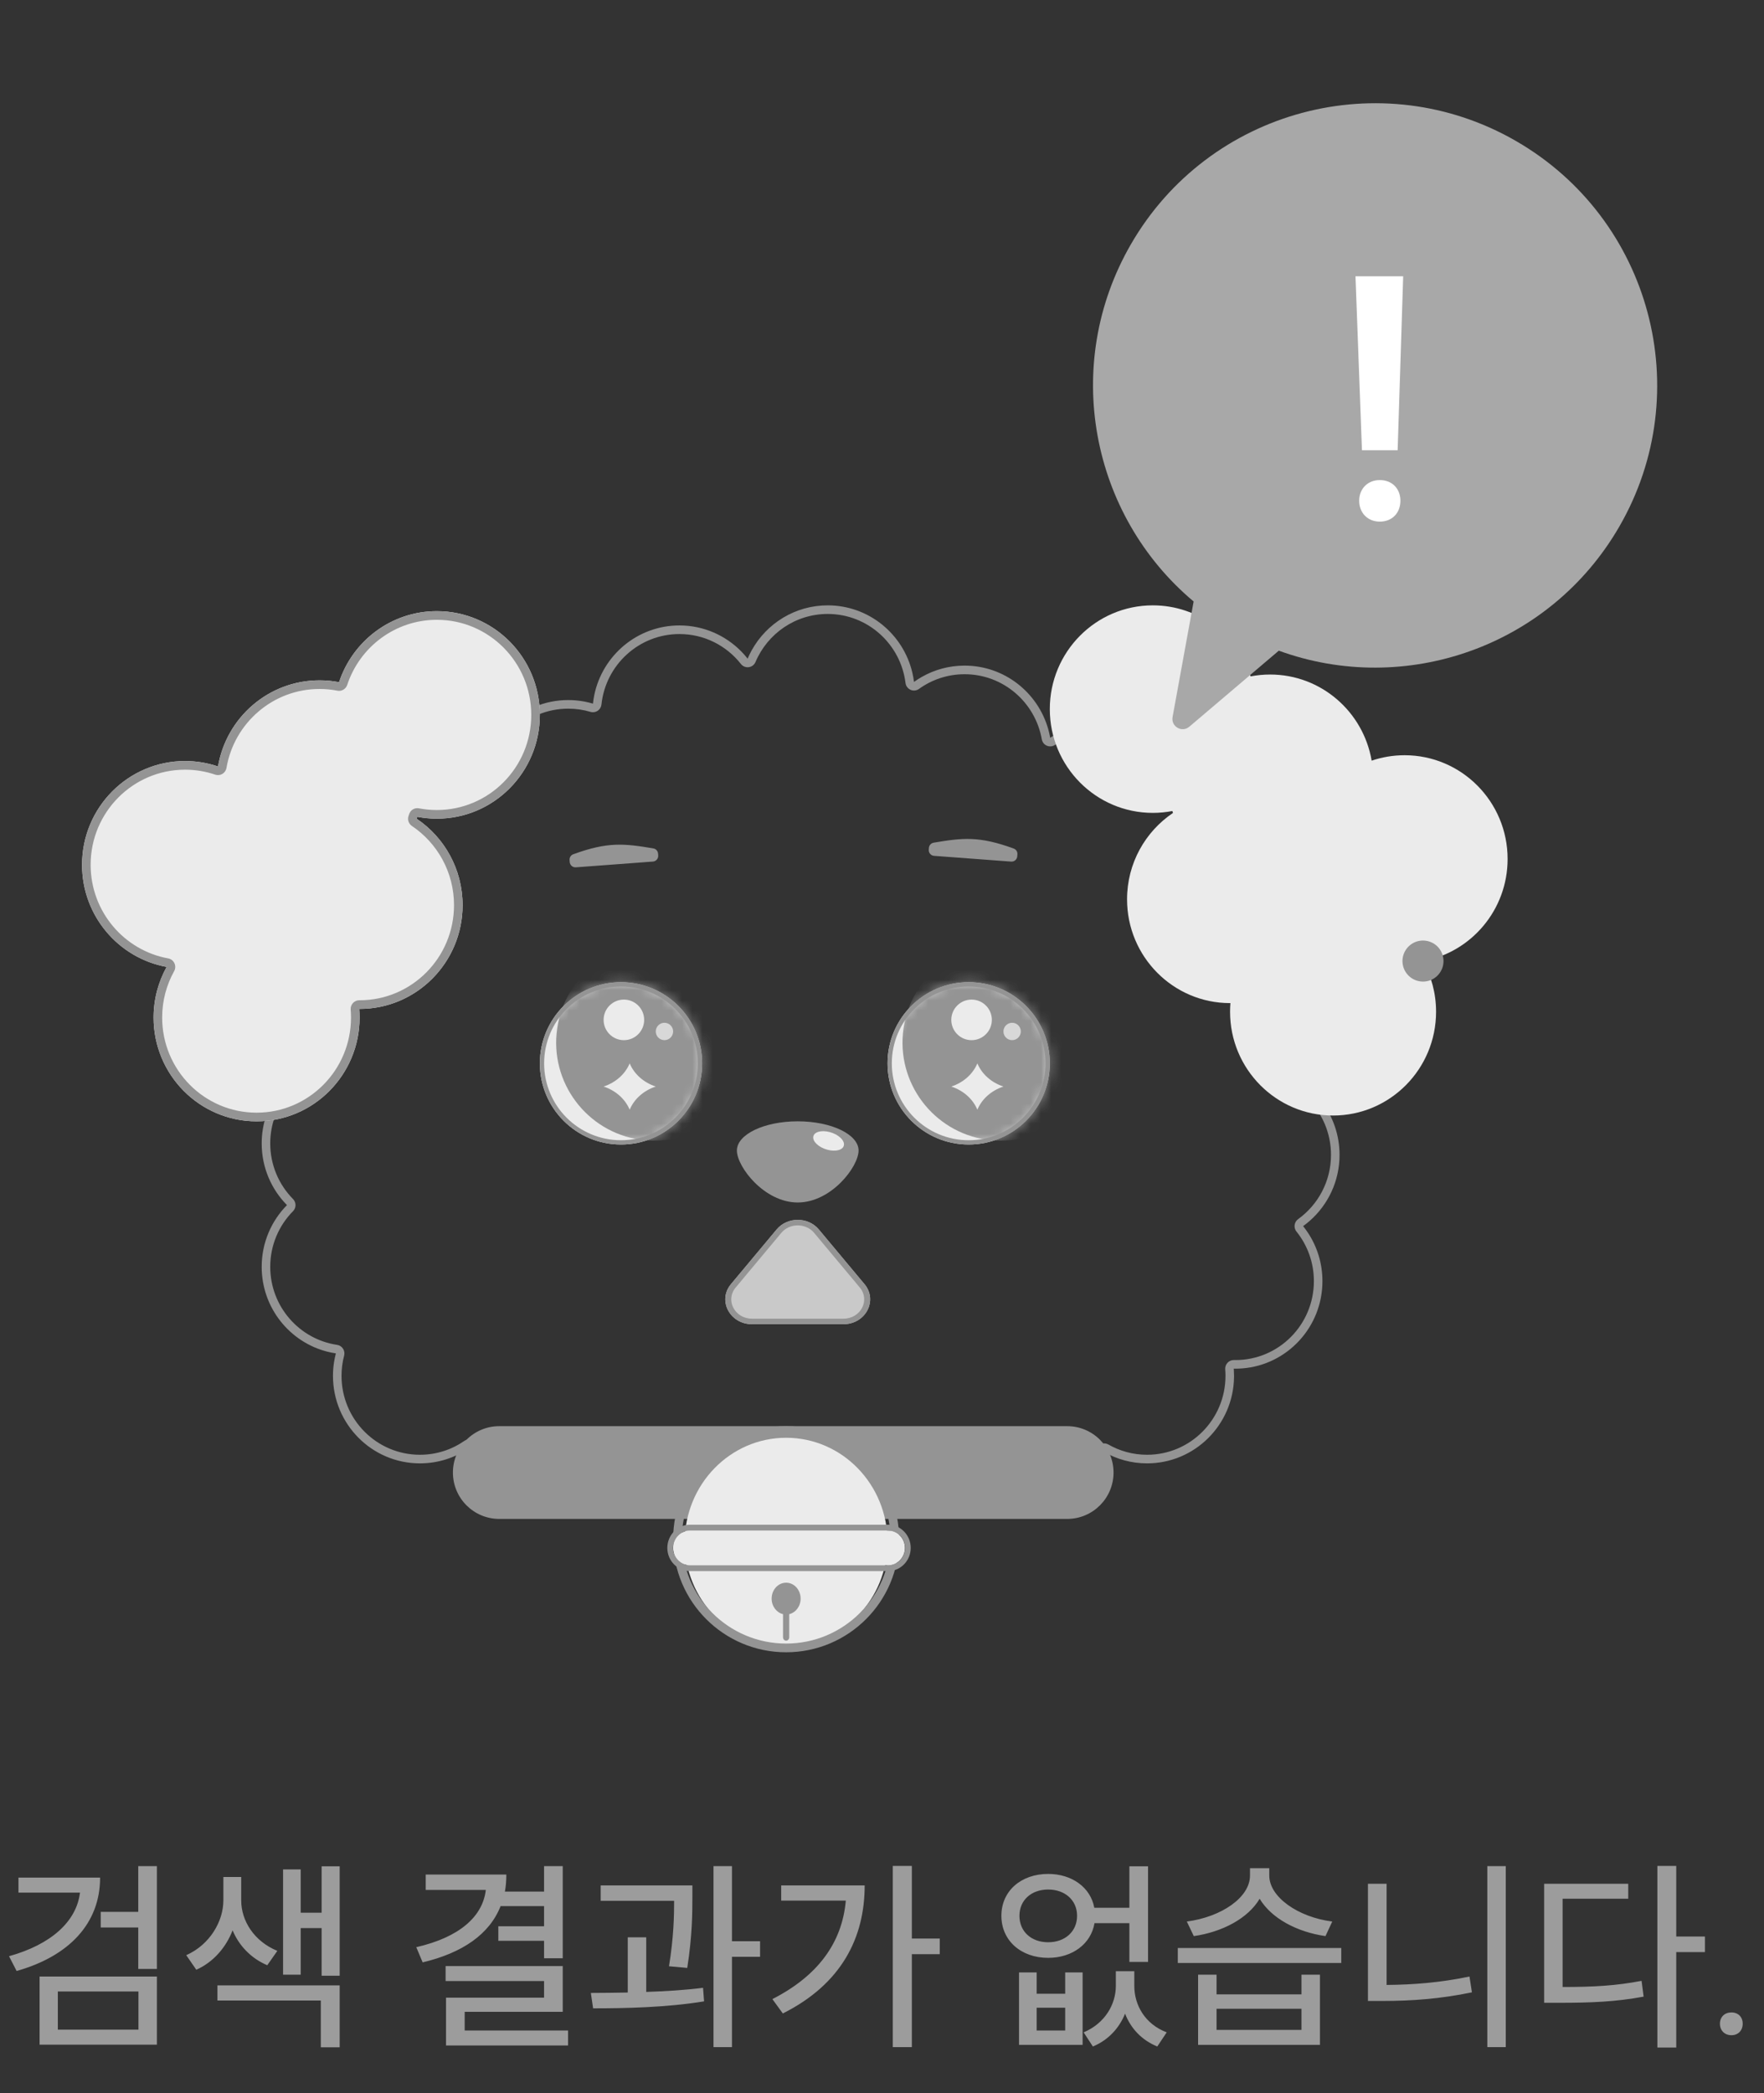 <svg width="172" height="204" viewBox="0 0 172 204" fill="none" xmlns="http://www.w3.org/2000/svg">
<rect x="0" y="0" width="172" height="204" fill="#333333" stroke="none"/>
<path d="M9.76 183C9.76 187.48 6.72 190.66 1.62 192.1L0.88 190.66C4.98 189.52 7.46 187.28 7.8 184.46H1.8V183H9.76ZM3.86 199.28V192.64H15.3V199.28H3.86ZM5.64 197.82H13.5V194.1H5.64V197.82ZM9.82 187.86V186.34H13.48V181.88H15.3V191.9H13.48V187.86H9.82ZM21.78 182.94H23.52V185.22C23.52 187.2 24.761 189.2 27.041 190.14L26.061 191.54C24.46 190.86 23.3 189.62 22.68 188.14C22.041 189.78 20.84 191.22 19.14 191.98L18.16 190.56C20.5 189.52 21.78 187.22 21.78 185.22V182.94ZM21.201 194.98V193.5H33.12V199.54H31.28V194.98H21.201ZM27.601 192.46V182.2H29.32V186.42H31.36V181.9H33.12V192.56H31.36V187.92H29.32V192.46H27.601ZM53.05 181.88H54.87V190.86H53.05V189.16H48.59V187.74H53.05V185.78H48.81C47.73 188.52 45.09 190.34 41.21 191.26L40.59 189.78C44.79 188.82 47.07 186.8 47.37 184.2H41.51V182.7H49.37C49.37 183.28 49.33 183.84 49.23 184.36H53.05V181.88ZM43.45 193.08V191.62H54.87V196.08H45.31V197.9H55.39V199.36H43.49V194.7H53.05V193.08H43.45ZM58.571 183.76H67.511V184.84C67.511 186.34 67.511 188.6 67.011 191.8L65.231 191.64C65.691 188.8 65.731 186.72 65.731 185.26H58.571V183.76ZM57.611 194.24C58.711 194.24 59.931 194.22 61.211 194.2V188.82H63.011V194.14C64.891 194.08 66.811 193.96 68.551 193.74L68.651 195.06C65.011 195.66 60.931 195.74 57.831 195.74L57.611 194.24ZM69.571 199.52V181.88H71.371V189.2H74.111V190.72H71.371V199.52H69.571ZM87.051 181.86H88.911V188.94H91.631V190.46H88.911V199.52H87.051V181.86ZM75.311 194.84C79.711 192.6 82.111 189.38 82.471 185.24H76.171V183.76H84.311C84.311 188.84 82.071 193.36 76.331 196.24L75.311 194.84ZM99.361 192.24H101.081V194.32H103.861V192.24H105.561V199.3H99.361V192.24ZM97.641 186.72C97.641 184.3 99.561 182.64 102.201 182.64C104.521 182.64 106.341 183.96 106.701 185.94H110.121V181.9H111.941V191.22H110.121V187.44H106.721C106.381 189.46 104.561 190.82 102.201 190.82C99.561 190.82 97.641 189.14 97.641 186.72ZM99.401 186.72C99.401 188.26 100.561 189.3 102.201 189.3C103.841 189.3 105.021 188.26 105.021 186.72C105.021 185.2 103.841 184.16 102.201 184.16C100.561 184.16 99.401 185.2 99.401 186.72ZM101.081 197.9H103.861V195.68H101.081V197.9ZM105.661 198.08C107.761 197.2 108.801 195.32 108.801 193.56V192.12H110.601V193.56C110.601 195.42 111.641 197.28 113.761 198.08L112.841 199.46C111.281 198.82 110.241 197.66 109.701 196.26C109.141 197.64 108.101 198.82 106.561 199.46L105.661 198.08ZM116.822 192.46H118.622V194.38H126.902V192.46H128.702V199.3H116.822V192.46ZM114.842 191.32V189.86H130.782V191.32H114.842ZM115.722 187.28C119.082 186.84 121.882 184.94 121.882 182.8V182.08H123.762V182.8C123.762 184.9 126.582 186.86 129.902 187.28L129.242 188.7C126.442 188.3 123.962 186.96 122.822 185.06C121.702 186.96 119.202 188.3 116.402 188.7L115.722 187.28ZM118.622 197.84H126.902V195.78H118.622V197.84ZM145.022 181.88H146.822V199.52H145.022V181.88ZM133.382 195.02V183.6H135.202V193.46C137.742 193.44 140.442 193.24 143.282 192.64L143.522 194.18C140.462 194.82 137.622 195.02 134.882 195.02H133.382ZM161.603 181.86H163.443V188.74H166.243V190.26H163.443V199.56H161.603V181.86ZM150.563 195.2V183.6H158.763V185.06H152.363V193.66C155.383 193.66 157.563 193.54 160.063 193.06L160.263 194.6C157.563 195.1 155.223 195.2 151.963 195.2H150.563ZM168.823 196.14C169.483 196.14 169.923 196.58 169.923 197.24C169.923 197.9 169.483 198.36 168.823 198.36C168.163 198.36 167.703 197.9 167.703 197.24C167.703 196.58 168.163 196.14 168.823 196.14Z" fill="#9C9C9C"/>
<g opacity="0.9">
<path fill-rule="evenodd" clip-rule="evenodd" d="M73.01 65.026C72.718 65.066 72.427 64.948 72.245 64.716C70.843 62.936 68.678 61.797 66.248 61.797C62.301 61.797 59.051 64.806 58.645 68.668C58.619 68.915 58.484 69.139 58.279 69.277C58.073 69.415 57.816 69.455 57.579 69.384C56.891 69.179 56.161 69.069 55.404 69.069C51.182 69.069 47.758 72.512 47.758 76.76C47.758 76.963 47.766 77.165 47.782 77.364C47.804 77.649 47.68 77.926 47.453 78.098C47.226 78.27 46.927 78.314 46.66 78.215C45.834 77.907 44.94 77.739 44.005 77.739C39.782 77.739 36.359 81.183 36.359 85.43C36.359 86.782 36.705 88.049 37.312 89.151C37.434 89.374 37.45 89.64 37.354 89.876C37.258 90.111 37.062 90.29 36.819 90.362C33.658 91.307 31.354 94.252 31.354 97.737C31.354 99.555 31.981 101.224 33.029 102.541C33.212 102.77 33.262 103.079 33.161 103.355C33.06 103.631 32.823 103.834 32.536 103.889C29.012 104.574 26.35 107.696 26.35 111.441C26.35 113.557 27.198 115.471 28.573 116.863C28.896 117.19 28.896 117.719 28.573 118.046C27.198 119.437 26.35 121.352 26.35 123.468C26.35 127.33 29.181 130.529 32.87 131.076C33.105 131.111 33.314 131.245 33.445 131.445C33.575 131.644 33.615 131.89 33.555 132.121C33.389 132.75 33.301 133.412 33.301 134.096C33.301 138.343 36.724 141.787 40.947 141.787C42.553 141.787 44.042 141.289 45.271 140.439C45.5 140.281 45.792 140.248 46.05 140.35C48.386 141.277 50.931 141.787 53.597 141.787H100.863C103.149 141.787 105.346 141.412 107.397 140.722C107.622 140.646 107.868 140.67 108.074 140.788C109.186 141.424 110.473 141.787 111.846 141.787C116.069 141.787 119.492 138.343 119.492 134.096C119.492 133.882 119.483 133.671 119.466 133.463C119.447 133.226 119.528 132.993 119.69 132.82C119.851 132.647 120.078 132.551 120.313 132.556L120.326 132.556C120.342 132.556 120.358 132.557 120.374 132.557C120.394 132.557 120.415 132.557 120.436 132.557C120.446 132.557 120.455 132.557 120.465 132.557C124.688 132.557 128.111 129.114 128.111 124.866C128.111 123.033 127.475 121.352 126.412 120.031C126.267 119.852 126.203 119.62 126.234 119.391C126.265 119.162 126.388 118.955 126.575 118.821C128.516 117.424 129.779 115.14 129.779 112.56C129.779 108.781 127.07 105.638 123.499 104.991C123.269 104.949 123.067 104.812 122.942 104.614C122.817 104.415 122.781 104.173 122.842 103.946C123.014 103.305 123.106 102.63 123.106 101.932C123.106 100.177 122.523 98.561 121.54 97.267C121.312 96.966 121.312 96.549 121.54 96.248C122.523 94.954 123.106 93.338 123.106 91.583C123.106 87.336 119.683 83.892 115.46 83.892C115.184 83.892 114.912 83.907 114.643 83.935C114.335 83.968 114.033 83.826 113.861 83.566C113.689 83.305 113.675 82.971 113.825 82.697C114.424 81.6 114.765 80.34 114.765 78.998C114.765 74.75 111.342 71.306 107.119 71.306C105.544 71.306 104.082 71.785 102.866 72.605C102.632 72.763 102.334 72.791 102.075 72.68C101.815 72.569 101.629 72.333 101.58 72.054C100.946 68.45 97.816 65.713 94.052 65.713C92.392 65.713 90.858 66.243 89.606 67.145C89.367 67.318 89.055 67.35 88.786 67.232C88.516 67.113 88.329 66.861 88.292 66.567C87.822 62.774 84.604 59.839 80.706 59.839C77.545 59.839 74.831 61.768 73.666 64.523C73.551 64.796 73.302 64.987 73.01 65.026ZM120.325 134.234C120.325 134.188 120.326 134.142 120.326 134.096C120.326 133.913 120.32 133.732 120.309 133.553C120.309 133.552 120.309 133.551 120.309 133.551C120.306 133.499 120.302 133.447 120.298 133.395L120.312 133.395C120.329 133.395 120.346 133.396 120.364 133.396C120.397 133.396 120.431 133.396 120.465 133.396C120.69 133.396 120.912 133.388 121.132 133.37C125.504 133.028 128.945 129.351 128.945 124.866C128.945 123.136 128.433 121.525 127.553 120.181C127.399 119.947 127.235 119.721 127.06 119.503C127.287 119.34 127.505 119.167 127.714 118.983C129.491 117.419 130.613 115.121 130.613 112.56C130.613 108.66 128.012 105.372 124.46 104.354C124.194 104.278 123.923 104.215 123.647 104.165C123.719 103.896 123.778 103.623 123.825 103.345C123.901 102.885 123.94 102.413 123.94 101.932C123.94 99.986 123.293 98.193 122.203 96.758C123.293 95.322 123.94 93.529 123.94 91.583C123.94 86.891 120.175 83.084 115.518 83.053C115.499 83.053 115.479 83.053 115.46 83.053C115.155 83.053 114.853 83.069 114.555 83.101C114.71 82.819 114.848 82.527 114.971 82.227C115.376 81.231 115.599 80.14 115.599 78.998C115.599 74.286 111.803 70.467 107.119 70.467C105.69 70.467 104.344 70.823 103.163 71.451C102.901 71.59 102.647 71.743 102.402 71.908C102.35 71.613 102.283 71.323 102.201 71.039C101.182 67.478 97.919 64.873 94.052 64.873C92.54 64.873 91.12 65.271 89.891 65.969C89.625 66.12 89.368 66.285 89.12 66.463C89.082 66.156 89.028 65.854 88.958 65.558C88.073 61.798 84.714 59 80.706 59C77.525 59 74.752 60.762 73.301 63.369C73.153 63.636 73.018 63.911 72.898 64.195C72.709 63.954 72.507 63.724 72.293 63.505C70.754 61.933 68.614 60.958 66.248 60.958C62.159 60.958 58.746 63.869 57.945 67.744C57.889 68.018 57.845 68.296 57.815 68.579C57.548 68.5 57.276 68.433 56.998 68.38C56.482 68.281 55.949 68.23 55.404 68.23C50.797 68.23 47.048 71.926 46.927 76.531C46.925 76.607 46.924 76.684 46.924 76.76C46.924 76.985 46.933 77.208 46.95 77.428C46.673 77.325 46.389 77.236 46.099 77.162C45.429 76.991 44.728 76.9 44.005 76.9C39.322 76.9 35.525 80.719 35.525 85.43C35.525 86.625 35.769 87.763 36.21 88.795C36.322 89.056 36.446 89.311 36.582 89.558C36.31 89.639 36.045 89.734 35.785 89.841C32.696 91.115 30.52 94.17 30.52 97.737C30.52 99.424 31.008 100.998 31.848 102.322C32.012 102.58 32.189 102.828 32.378 103.066C32.078 103.124 31.784 103.198 31.496 103.287C28.033 104.36 25.516 107.605 25.516 111.441C25.516 113.787 26.457 115.912 27.981 117.454C26.457 118.997 25.516 121.121 25.516 123.468C25.516 127.462 28.244 130.814 31.929 131.743C32.197 131.81 32.471 131.865 32.748 131.906C32.678 132.175 32.62 132.45 32.575 132.729C32.504 133.174 32.467 133.63 32.467 134.096C32.467 138.807 36.263 142.626 40.947 142.626C42.727 142.626 44.38 142.074 45.744 141.131C48.175 142.096 50.825 142.626 53.597 142.626H100.863C103.24 142.626 105.526 142.236 107.662 141.517C108.897 142.223 110.324 142.626 111.846 142.626C116.483 142.626 120.251 138.882 120.325 134.234Z" fill="#9E9E9E"/>
<path d="M83.716 112.136C83.716 113.709 81.059 117.199 77.782 117.199C74.506 117.199 71.85 113.709 71.85 112.136C71.85 110.563 74.506 109.288 77.782 109.288C81.059 109.288 83.716 110.563 83.716 112.136Z" fill="#9E9E9E"/>
<path d="M102.361 103.639C102.361 108.008 98.82 111.55 94.451 111.55C90.082 111.55 86.54 108.008 86.54 103.639C86.54 99.27 90.082 95.728 94.451 95.728C98.82 95.728 102.361 99.27 102.361 103.639Z" fill="white"/>
<path fill-rule="evenodd" clip-rule="evenodd" d="M94.451 111.133C98.59 111.133 101.945 107.778 101.945 103.639C101.945 99.5 98.59 96.145 94.451 96.145C90.312 96.145 86.956 99.5 86.956 103.639C86.956 107.778 90.312 111.133 94.451 111.133ZM94.451 111.55C98.82 111.55 102.361 108.008 102.361 103.639C102.361 99.27 98.82 95.728 94.451 95.728C90.082 95.728 86.54 99.27 86.54 103.639C86.54 108.008 90.082 111.55 94.451 111.55Z" fill="#9E9E9E"/>
<mask id="mask0_716_9353" style="mask-type:alpha" maskUnits="userSpaceOnUse" x="86" y="95" width="17" height="17">
<path d="M102.361 103.639C102.361 108.008 98.82 111.55 94.451 111.55C90.082 111.55 86.54 108.008 86.54 103.639C86.54 99.27 90.082 95.728 94.451 95.728C98.82 95.728 102.361 99.27 102.361 103.639Z" fill="#D9D9D9"/>
</mask>
<g mask="url(#mask0_716_9353)">
<path d="M107.087 102.509C106.59 107.768 101.925 111.629 96.666 111.133C91.407 110.636 87.546 105.971 88.042 100.712C88.538 95.453 93.204 91.592 98.463 92.088C103.722 92.584 107.583 97.25 107.087 102.509Z" fill="#9E9E9E"/>
</g>
<path d="M96.711 99.401C96.711 100.494 95.826 101.379 94.734 101.379C93.641 101.379 92.756 100.494 92.756 99.401C92.756 98.309 93.641 97.424 94.734 97.424C95.826 97.424 96.711 98.309 96.711 99.401Z" fill="white"/>
<path d="M95.299 103.639C95.734 104.686 96.663 105.511 97.841 105.899C96.663 106.286 95.734 107.112 95.299 108.159C94.863 107.112 93.934 106.286 92.756 105.899C93.934 105.511 94.863 104.686 95.299 103.639Z" fill="white"/>
<path d="M99.536 100.53C99.536 100.998 99.156 101.378 98.688 101.378C98.22 101.378 97.841 100.998 97.841 100.53C97.841 100.062 98.22 99.683 98.688 99.683C99.156 99.683 99.536 100.062 99.536 100.53Z" fill="#EAEAEA"/>
<path d="M68.46 103.639C68.46 108.008 64.918 111.55 60.549 111.55C56.18 111.55 52.639 108.008 52.639 103.639C52.639 99.27 56.18 95.728 60.549 95.728C64.918 95.728 68.46 99.27 68.46 103.639Z" fill="white"/>
<path fill-rule="evenodd" clip-rule="evenodd" d="M60.549 111.133C64.688 111.133 68.043 107.778 68.043 103.639C68.043 99.5 64.688 96.145 60.549 96.145C56.41 96.145 53.055 99.5 53.055 103.639C53.055 107.778 56.41 111.133 60.549 111.133ZM60.549 111.55C64.918 111.55 68.46 108.008 68.46 103.639C68.46 99.27 64.918 95.728 60.549 95.728C56.18 95.728 52.639 99.27 52.639 103.639C52.639 108.008 56.18 111.55 60.549 111.55Z" fill="#9E9E9E"/>
<mask id="mask1_716_9353" style="mask-type:alpha" maskUnits="userSpaceOnUse" x="52" y="95" width="17" height="17">
<path d="M68.461 103.64C68.461 108.009 64.919 111.551 60.55 111.551C56.181 111.551 52.64 108.009 52.64 103.64C52.64 99.271 56.181 95.73 60.55 95.73C64.919 95.73 68.461 99.271 68.461 103.64Z" fill="#D9D9D9"/>
</mask>
<g mask="url(#mask1_716_9353)">
<path d="M73.315 102.51C72.819 107.769 68.153 111.63 62.894 111.134C57.635 110.637 53.774 105.972 54.27 100.713C54.767 95.454 59.432 91.593 64.691 92.089C69.95 92.585 73.811 97.251 73.315 102.51Z" fill="#9E9E9E"/>
</g>
<path d="M62.81 99.401C62.81 100.494 61.924 101.379 60.832 101.379C59.74 101.379 58.855 100.494 58.855 99.401C58.855 98.309 59.74 97.424 60.832 97.424C61.924 97.424 62.81 98.309 62.81 99.401Z" fill="white"/>
<path d="M61.397 103.639C61.833 104.686 62.762 105.511 63.94 105.899C62.762 106.286 61.833 107.112 61.397 108.159C60.961 107.112 60.032 106.286 58.855 105.899C60.032 105.511 60.961 104.686 61.397 103.639Z" fill="white"/>
<path d="M65.635 100.53C65.635 100.998 65.255 101.378 64.787 101.378C64.319 101.378 63.94 100.998 63.94 100.53C63.94 100.062 64.319 99.683 64.787 99.683C65.255 99.683 65.635 100.062 65.635 100.53Z" fill="#EAEAEA"/>
<path d="M82.289 111.602C82.222 112.077 81.498 112.281 80.671 112.058C79.845 111.835 79.229 111.27 79.296 110.795C79.364 110.32 80.088 110.116 80.914 110.339C81.741 110.562 82.356 111.127 82.289 111.602Z" fill="white"/>
<path d="M99.189 83.46C99.166 83.767 98.898 83.998 98.591 83.975L91.076 83.414C90.768 83.391 90.537 83.123 90.56 82.816L90.573 82.64C90.593 82.384 90.785 82.174 91.038 82.131C93.857 81.656 95.47 81.468 98.845 82.703C99.076 82.787 99.222 83.017 99.204 83.263L99.189 83.46Z" fill="#9E9E9E"/>
<path d="M55.55 84.017C55.573 84.325 55.841 84.556 56.148 84.533L63.664 83.972C63.971 83.949 64.202 83.681 64.179 83.373L64.166 83.198C64.147 82.942 63.955 82.731 63.702 82.689C60.882 82.213 59.269 82.025 55.894 83.26C55.663 83.345 55.517 83.575 55.535 83.82L55.55 84.017Z" fill="#9E9E9E"/>
<path d="M44.162 143.52C44.162 141.024 46.186 139 48.682 139H104.056C106.553 139 108.577 141.024 108.577 143.52C108.577 146.017 106.553 148.041 104.056 148.041H48.682C46.186 148.041 44.162 146.017 44.162 143.52Z" fill="#9E9E9E"/>
<path d="M86.54 150.301C86.54 155.918 82.113 160.471 76.652 160.471C71.191 160.471 66.764 155.918 66.764 150.301C66.764 144.683 71.191 140.13 76.652 140.13C82.113 140.13 86.54 144.683 86.54 150.301Z" fill="white"/>
<path fill-rule="evenodd" clip-rule="evenodd" d="M87.67 150.018C87.67 156.104 82.737 161.037 76.652 161.037C70.567 161.037 65.634 156.104 65.634 150.018C65.634 143.933 70.567 139 76.652 139C82.737 139 87.67 143.933 87.67 150.018ZM76.652 160.189C82.269 160.189 86.823 155.635 86.823 150.018C86.823 144.401 82.269 139.848 76.652 139.848C71.035 139.848 66.481 144.401 66.481 150.018C66.481 155.635 71.035 160.189 76.652 160.189Z" fill="#9E9E9E"/>
<path fill-rule="evenodd" clip-rule="evenodd" d="M76.955 157.322C77.589 157.17 78.064 156.55 78.064 155.807C78.064 154.95 77.432 154.256 76.652 154.256C75.872 154.256 75.239 154.95 75.239 155.807C75.239 156.55 75.715 157.17 76.349 157.322L76.349 159.574C76.349 159.757 76.485 159.906 76.652 159.906C76.819 159.906 76.955 159.757 76.955 159.574L76.955 157.322Z" fill="#9E9E9E"/>
<path d="M65.634 150.866C65.634 149.93 66.374 149.171 67.288 149.171H86.582C87.495 149.171 88.235 149.93 88.235 150.866C88.235 151.802 87.495 152.561 86.582 152.561H67.288C66.374 152.561 65.634 151.802 65.634 150.866Z" fill="white"/>
<path fill-rule="evenodd" clip-rule="evenodd" d="M67.276 148.605H86.593C87.812 148.605 88.8 149.617 88.8 150.866C88.8 152.114 87.812 153.126 86.593 153.126H67.276C66.057 153.126 65.068 152.114 65.068 150.866C65.068 149.617 66.057 148.605 67.276 148.605ZM67.276 149.171C66.362 149.171 65.62 149.929 65.62 150.866C65.62 151.802 66.362 152.561 67.276 152.561H86.593C87.507 152.561 88.248 151.802 88.248 150.866C88.248 149.929 87.507 149.171 86.593 149.171H67.276Z" fill="#9E9E9E"/>
<path fill-rule="evenodd" clip-rule="evenodd" d="M52.638 69.679C52.638 75.264 48.142 79.792 42.595 79.792C41.943 79.792 41.307 79.73 40.69 79.61C40.669 79.673 40.648 79.736 40.626 79.799C43.326 81.612 45.105 84.706 45.105 88.22C45.105 93.805 40.609 98.333 35.062 98.333C35.05 98.333 35.039 98.333 35.028 98.333C35.05 98.611 35.062 98.892 35.062 99.176C35.062 104.761 30.565 109.289 25.018 109.289C19.471 109.289 14.975 104.761 14.975 99.176C14.975 97.383 15.438 95.699 16.25 94.239C11.559 93.388 8 89.256 8 84.287C8 78.701 12.497 74.174 18.044 74.174C19.167 74.174 20.248 74.359 21.257 74.702C22.067 69.935 26.191 66.308 31.156 66.308C31.807 66.308 32.444 66.37 33.061 66.489C34.387 62.467 38.154 59.565 42.595 59.565C48.142 59.565 52.638 64.093 52.638 69.679Z" fill="white"/>
<path fill-rule="evenodd" clip-rule="evenodd" d="M39.896 79.345C40.028 78.943 40.435 78.703 40.848 78.783C41.413 78.892 41.997 78.949 42.595 78.949C47.679 78.949 51.801 74.799 51.801 69.679C51.801 64.559 47.679 60.408 42.595 60.408C38.526 60.408 35.071 63.066 33.855 66.755C33.723 67.156 33.315 67.397 32.903 67.317C32.338 67.208 31.754 67.15 31.156 67.15C26.606 67.15 22.825 70.475 22.082 74.844C22.041 75.087 21.896 75.3 21.686 75.426C21.476 75.552 21.221 75.579 20.989 75.501C20.066 75.187 19.075 75.016 18.044 75.016C12.959 75.016 8.837 79.167 8.837 84.287C8.837 88.841 12.099 92.63 16.399 93.41C16.665 93.458 16.892 93.633 17.007 93.88C17.123 94.126 17.113 94.414 16.981 94.651C16.236 95.989 15.812 97.531 15.812 99.176C15.812 104.296 19.934 108.446 25.018 108.446C30.103 108.446 34.225 104.296 34.225 99.176C34.225 98.915 34.214 98.657 34.193 98.402C34.174 98.167 34.254 97.934 34.413 97.761C34.572 97.588 34.796 97.489 35.03 97.49L35.062 97.49C40.147 97.49 44.269 93.34 44.269 88.22C44.269 85 42.639 82.163 40.161 80.5C39.843 80.286 39.709 79.881 39.837 79.517C39.857 79.46 39.877 79.403 39.896 79.345ZM41.66 80.595C41.341 80.314 41.004 80.054 40.651 79.816C40.642 79.81 40.634 79.804 40.626 79.799C40.648 79.736 40.669 79.673 40.69 79.61C40.708 79.614 40.726 79.617 40.744 79.621C41.152 79.697 41.569 79.749 41.993 79.774C42.192 79.786 42.393 79.792 42.595 79.792C48.142 79.792 52.638 75.264 52.638 69.679C52.638 64.093 48.142 59.565 42.595 59.565C38.154 59.565 34.387 62.467 33.061 66.489C32.444 66.37 31.807 66.308 31.156 66.308C26.483 66.308 22.555 69.521 21.434 73.873C21.364 74.145 21.305 74.422 21.257 74.702C20.992 74.612 20.723 74.533 20.448 74.465C19.678 74.275 18.872 74.174 18.044 74.174C12.497 74.174 8 78.701 8 84.287C8 88.951 11.136 92.879 15.402 94.046C15.68 94.123 15.963 94.187 16.25 94.239C16.109 94.493 15.978 94.754 15.858 95.022C15.291 96.289 14.975 97.695 14.975 99.176C14.975 104.761 19.471 109.289 25.018 109.289C30.565 109.289 35.062 104.761 35.062 99.176C35.062 98.892 35.05 98.611 35.028 98.333L35.062 98.333C35.332 98.333 35.6 98.322 35.865 98.301C41.036 97.889 45.105 93.533 45.105 88.22C45.105 85.177 43.771 82.449 41.66 80.595Z" fill="#9E9E9E"/>
<path fill-rule="evenodd" clip-rule="evenodd" d="M102.362 69.113C102.362 74.699 106.858 79.227 112.405 79.227C113.057 79.227 113.693 79.164 114.31 79.045C114.331 79.108 114.352 79.171 114.374 79.233C111.674 81.046 109.894 84.141 109.894 87.654C109.894 93.24 114.391 97.767 119.938 97.767C119.95 97.767 119.961 97.767 119.972 97.767C119.95 98.045 119.938 98.326 119.938 98.61C119.938 104.196 124.435 108.724 129.982 108.724C135.529 108.724 140.025 104.196 140.025 98.61C140.025 96.818 139.562 95.134 138.75 93.674C143.441 92.823 147 88.69 147 83.721C147 78.136 142.503 73.608 136.956 73.608C135.833 73.608 134.752 73.794 133.743 74.137C132.933 69.37 128.809 65.742 123.844 65.742C123.193 65.742 122.556 65.805 121.939 65.924C120.613 61.901 116.846 59 112.405 59C106.858 59 102.362 63.528 102.362 69.113Z" fill="white"/>
<path d="M138.749 93.668L138.751 93.669L138.749 93.668Z" fill="#9E9E9E" stroke="#9E9E9E" stroke-width="4" stroke-linejoin="round"/>
<path d="M75.726 119.828C76.768 118.581 78.797 118.581 79.84 119.828L84.294 125.159C85.622 126.749 84.403 129.063 82.237 129.063H73.329C71.163 129.063 69.943 126.749 71.272 125.159L75.726 119.828Z" fill="#D9D9D9"/>
<path fill-rule="evenodd" clip-rule="evenodd" d="M83.837 125.489L79.383 120.158C78.572 119.188 76.994 119.188 76.183 120.158L71.729 125.489C70.696 126.726 71.644 128.526 73.329 128.526H82.237C83.921 128.526 84.87 126.726 83.837 125.489ZM79.84 119.828C78.797 118.581 76.768 118.581 75.726 119.828L71.272 125.159C69.943 126.749 71.163 129.063 73.329 129.063H82.237C84.403 129.063 85.622 126.749 84.294 125.159L79.84 119.828Z" fill="#9E9E9E"/>
</g>
<path fill-rule="evenodd" clip-rule="evenodd" d="M124.691 63.418C136.999 67.904 151.12 63.052 157.896 51.316C165.49 38.163 160.983 21.344 147.83 13.75C134.677 6.156 117.859 10.663 110.265 23.816C103.489 35.552 106.347 50.207 116.386 58.623L114.332 69.887C114.164 70.811 115.247 71.437 115.963 70.829L124.691 63.418Z" fill="#A8A8A8"/>
<path d="M136.818 26.93L136.278 43.88H132.798L132.168 26.93H136.818ZM132.528 48.8C132.528 47.63 133.368 46.79 134.538 46.79C135.738 46.79 136.548 47.63 136.548 48.8C136.548 50 135.738 50.84 134.538 50.84C133.368 50.84 132.528 50 132.528 48.8Z" fill="white"/>
</svg>
